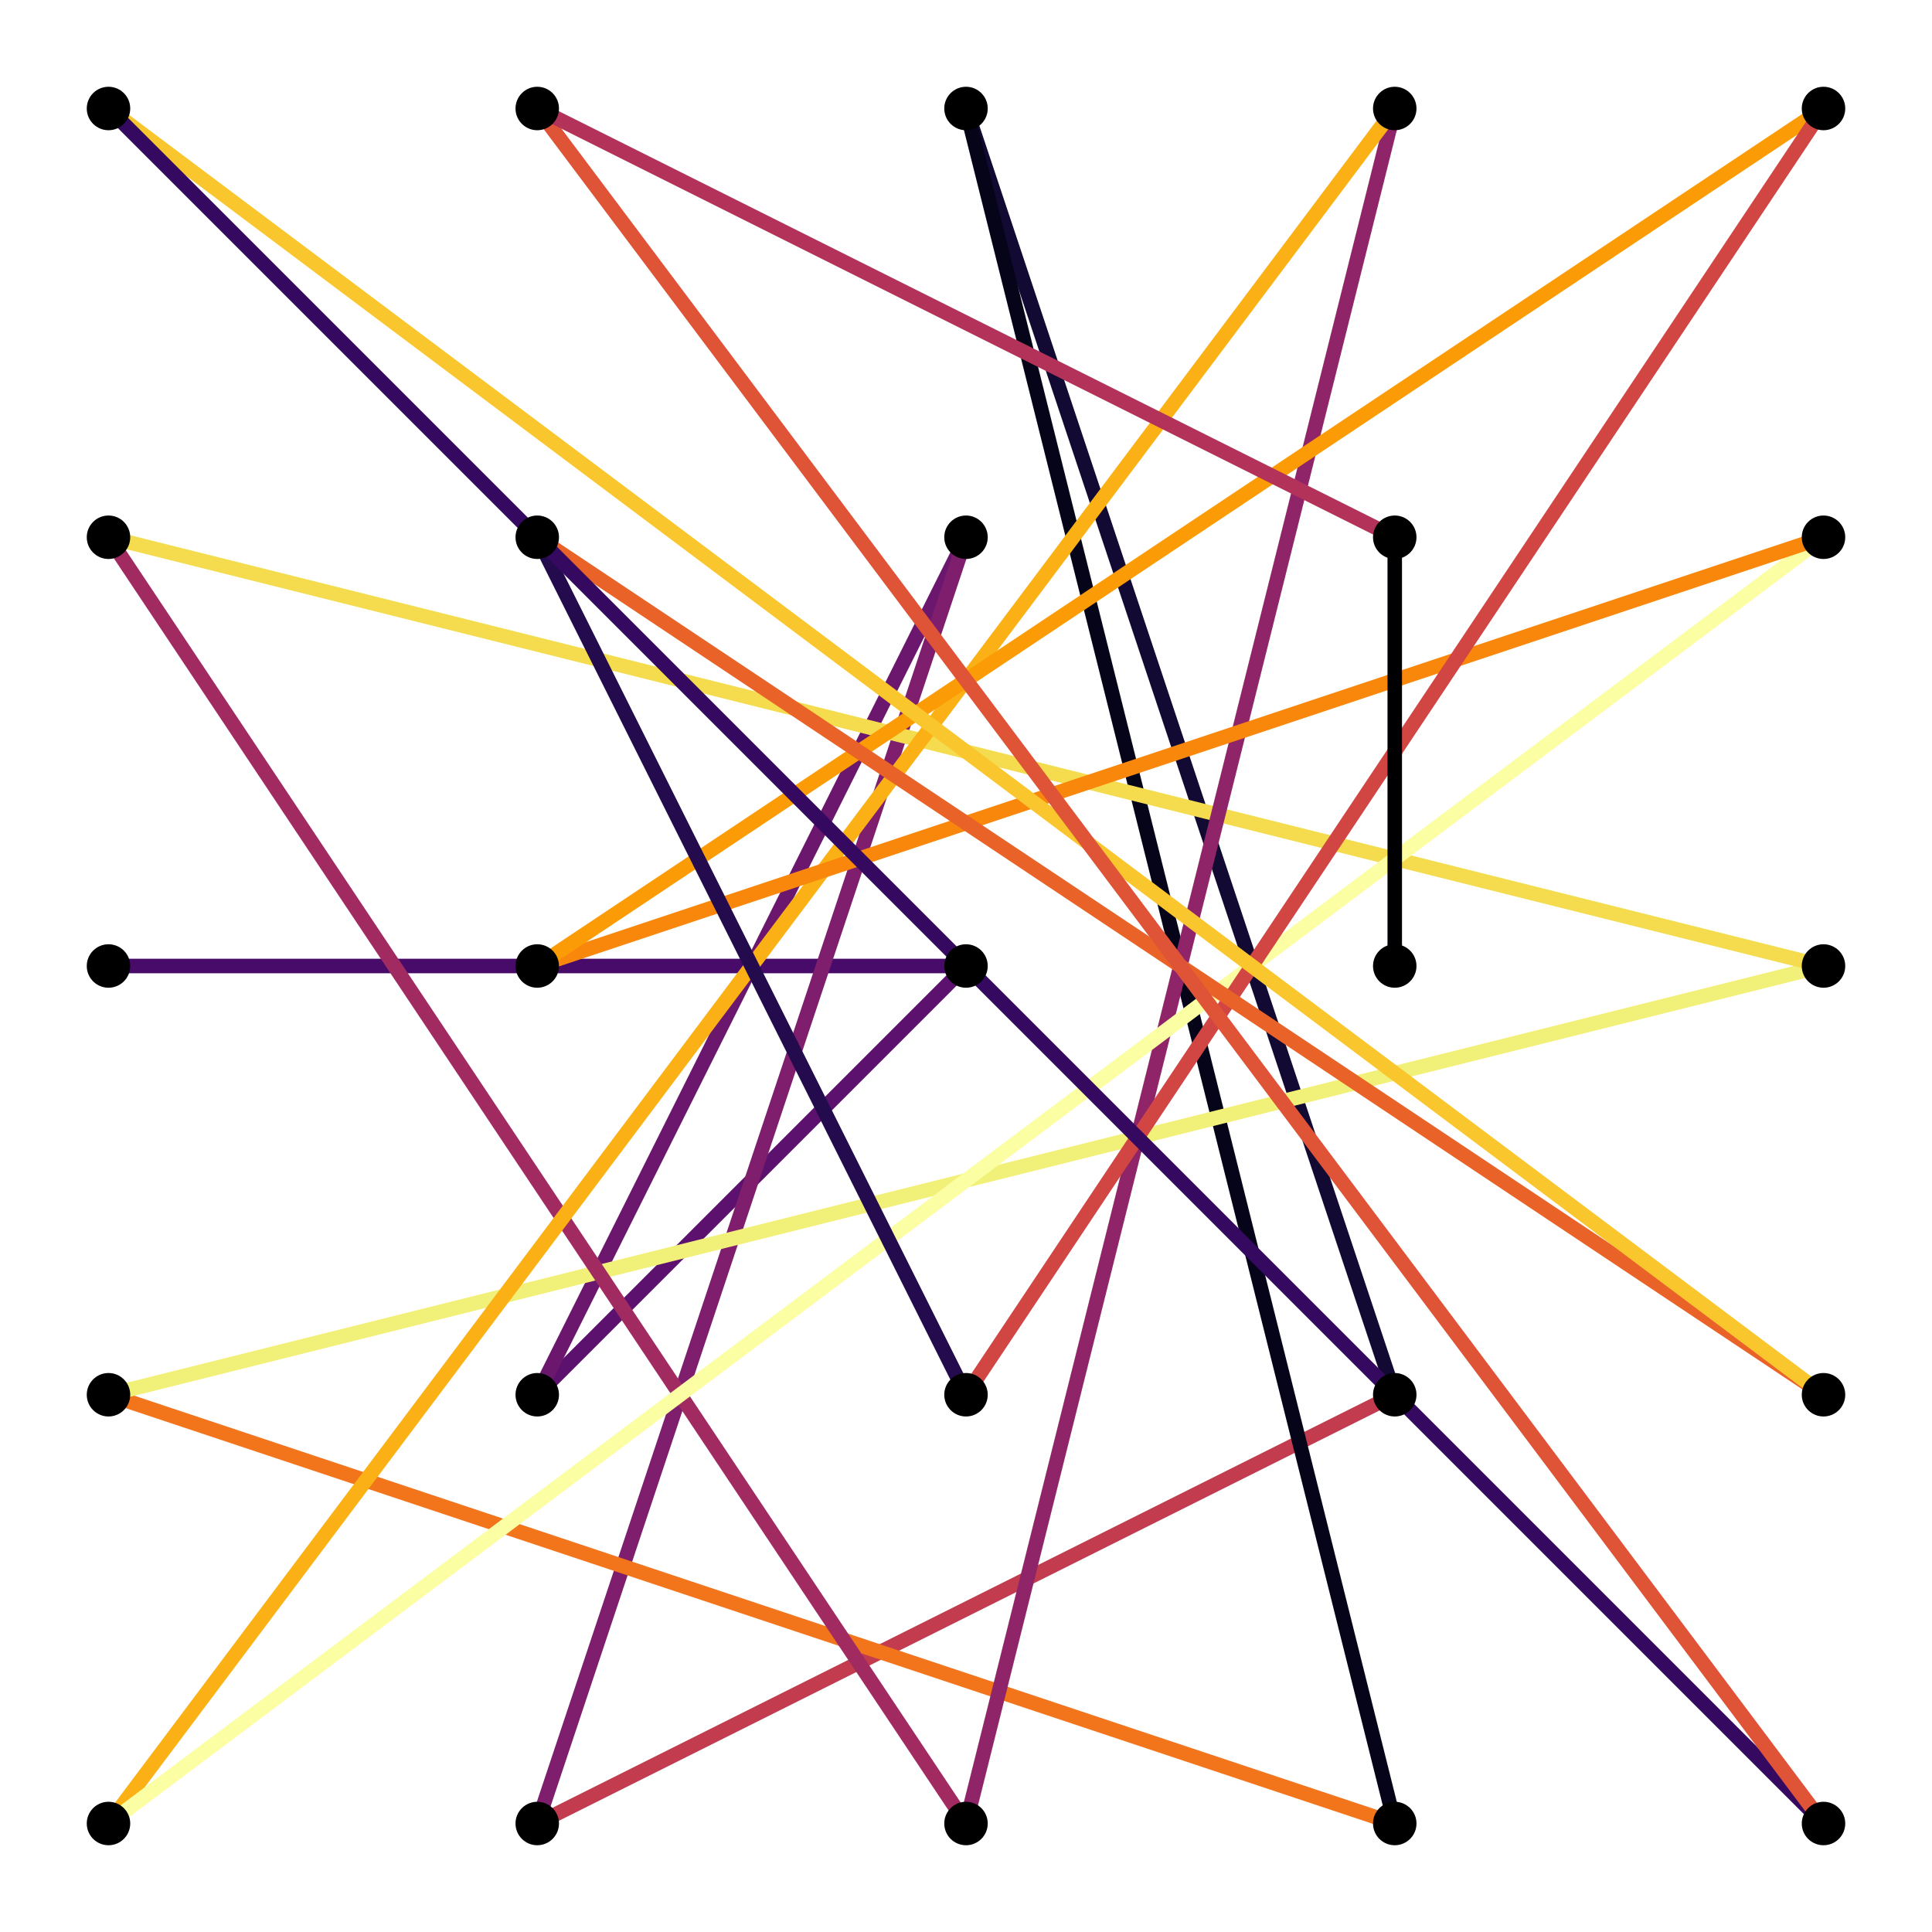<?xml version="1.0" encoding="utf-8"?>
<svg xmlns="http://www.w3.org/2000/svg" xmlns:xlink="http://www.w3.org/1999/xlink" width="400" height="400" viewBox="0 0 1600 1600">
<rect x="0" y="0" width="1600" height="1600" fill="#333333" stroke="none"/>
<defs>
  <clipPath id="clip070">
    <rect x="0" y="0" width="1600" height="1600"/>
  </clipPath>
</defs>
<path clip-path="url(#clip070)" d="
M0 1600 L1600 1600 L1600 0 L0 0  Z
  " fill="#ffffff" fill-rule="evenodd" fill-opacity="1"/>
<defs>
  <clipPath id="clip071">
    <rect x="320" y="160" width="1121" height="1121"/>
  </clipPath>
</defs>
<path clip-path="url(#clip070)" d="
M47.244 1552.76 L1552.76 1552.76 L1552.76 47.244 L47.244 47.244  Z
  " fill="#ffffff" fill-rule="evenodd" fill-opacity="1"/>
<defs>
  <clipPath id="clip072">
    <rect x="47" y="47" width="1507" height="1507"/>
  </clipPath>
</defs>
<polyline clip-path="url(#clip072)" style="stroke:#490b6a; stroke-linecap:butt; stroke-linejoin:round; stroke-width:12; stroke-opacity:1; fill:none" points="
  89.853,800 800,800 
  "/>
<polyline clip-path="url(#clip072)" style="stroke:#5b116d; stroke-linecap:butt; stroke-linejoin:round; stroke-width:12; stroke-opacity:1; fill:none" points="
  800,800 444.926,1155.07 
  "/>
<polyline clip-path="url(#clip072)" style="stroke:#6c176e; stroke-linecap:butt; stroke-linejoin:round; stroke-width:12; stroke-opacity:1; fill:none" points="
  444.926,1155.07 800,444.926 
  "/>
<polyline clip-path="url(#clip072)" style="stroke:#7e1e6c; stroke-linecap:butt; stroke-linejoin:round; stroke-width:12; stroke-opacity:1; fill:none" points="
  800,444.926 444.926,1510.15 
  "/>
<polyline clip-path="url(#clip072)" style="stroke:#c23b4f; stroke-linecap:butt; stroke-linejoin:round; stroke-width:12; stroke-opacity:1; fill:none" points="
  444.926,1510.15 1155.07,1155.07 
  "/>
<polyline clip-path="url(#clip072)" style="stroke:#120a32; stroke-linecap:butt; stroke-linejoin:round; stroke-width:12; stroke-opacity:1; fill:none" points="
  1155.07,1155.07 800,89.853 
  "/>
<polyline clip-path="url(#clip072)" style="stroke:#050419; stroke-linecap:butt; stroke-linejoin:round; stroke-width:12; stroke-opacity:1; fill:none" points="
  800,89.853 1155.07,1510.15 
  "/>
<polyline clip-path="url(#clip072)" style="stroke:#f2741b; stroke-linecap:butt; stroke-linejoin:round; stroke-width:12; stroke-opacity:1; fill:none" points="
  1155.07,1510.15 89.853,1155.07 
  "/>
<polyline clip-path="url(#clip072)" style="stroke:#f1f078; stroke-linecap:butt; stroke-linejoin:round; stroke-width:12; stroke-opacity:1; fill:none" points="
  89.853,1155.07 1510.15,800 
  "/>
<polyline clip-path="url(#clip072)" style="stroke:#f4dc4e; stroke-linecap:butt; stroke-linejoin:round; stroke-width:12; stroke-opacity:1; fill:none" points="
  1510.15,800 89.853,444.926 
  "/>
<polyline clip-path="url(#clip072)" style="stroke:#a12b61; stroke-linecap:butt; stroke-linejoin:round; stroke-width:12; stroke-opacity:1; fill:none" points="
  89.853,444.926 800,1510.15 
  "/>
<polyline clip-path="url(#clip072)" style="stroke:#8f2468; stroke-linecap:butt; stroke-linejoin:round; stroke-width:12; stroke-opacity:1; fill:none" points="
  800,1510.15 1155.07,89.853 
  "/>
<polyline clip-path="url(#clip072)" style="stroke:#fbb115; stroke-linecap:butt; stroke-linejoin:round; stroke-width:12; stroke-opacity:1; fill:none" points="
  1155.07,89.853 89.853,1510.15 
  "/>
<polyline clip-path="url(#clip072)" style="stroke:#fcfea4; stroke-linecap:butt; stroke-linejoin:round; stroke-width:12; stroke-opacity:1; fill:none" points="
  89.853,1510.15 1510.15,444.926 
  "/>
<polyline clip-path="url(#clip072)" style="stroke:#f8870c; stroke-linecap:butt; stroke-linejoin:round; stroke-width:12; stroke-opacity:1; fill:none" points="
  1510.15,444.926 444.926,800 
  "/>
<polyline clip-path="url(#clip072)" style="stroke:#fb9c06; stroke-linecap:butt; stroke-linejoin:round; stroke-width:12; stroke-opacity:1; fill:none" points="
  444.926,800 1510.15,89.853 
  "/>
<polyline clip-path="url(#clip072)" style="stroke:#d14643; stroke-linecap:butt; stroke-linejoin:round; stroke-width:12; stroke-opacity:1; fill:none" points="
  1510.15,89.853 800,1155.07 
  "/>
<polyline clip-path="url(#clip072)" style="stroke:#230b4d; stroke-linecap:butt; stroke-linejoin:round; stroke-width:12; stroke-opacity:1; fill:none" points="
  800,1155.07 444.926,444.926 
  "/>
<polyline clip-path="url(#clip072)" style="stroke:#e96329; stroke-linecap:butt; stroke-linejoin:round; stroke-width:12; stroke-opacity:1; fill:none" points="
  444.926,444.926 1510.15,1155.07 
  "/>
<polyline clip-path="url(#clip072)" style="stroke:#f9c62e; stroke-linecap:butt; stroke-linejoin:round; stroke-width:12; stroke-opacity:1; fill:none" points="
  1510.15,1155.07 89.853,89.853 
  "/>
<polyline clip-path="url(#clip072)" style="stroke:#360960; stroke-linecap:butt; stroke-linejoin:round; stroke-width:12; stroke-opacity:1; fill:none" points="
  89.853,89.853 1510.15,1510.15 
  "/>
<polyline clip-path="url(#clip072)" style="stroke:#df5337; stroke-linecap:butt; stroke-linejoin:round; stroke-width:12; stroke-opacity:1; fill:none" points="
  1510.15,1510.15 444.926,89.853 
  "/>
<polyline clip-path="url(#clip072)" style="stroke:#b23259; stroke-linecap:butt; stroke-linejoin:round; stroke-width:12; stroke-opacity:1; fill:none" points="
  444.926,89.853 1155.07,444.926 
  "/>
<polyline clip-path="url(#clip072)" style="stroke:#000003; stroke-linecap:butt; stroke-linejoin:round; stroke-width:12; stroke-opacity:1; fill:none" points="
  1155.07,444.926 1155.07,800 
  "/>
<circle clip-path="url(#clip072)" cx="89.853" cy="1510.15" r="18" fill="#000000" fill-rule="evenodd" fill-opacity="1" stroke="none"/>
<circle clip-path="url(#clip072)" cx="89.853" cy="1155.07" r="18" fill="#000000" fill-rule="evenodd" fill-opacity="1" stroke="none"/>
<circle clip-path="url(#clip072)" cx="89.853" cy="800" r="18" fill="#000000" fill-rule="evenodd" fill-opacity="1" stroke="none"/>
<circle clip-path="url(#clip072)" cx="89.853" cy="444.926" r="18" fill="#000000" fill-rule="evenodd" fill-opacity="1" stroke="none"/>
<circle clip-path="url(#clip072)" cx="89.853" cy="89.853" r="18" fill="#000000" fill-rule="evenodd" fill-opacity="1" stroke="none"/>
<circle clip-path="url(#clip072)" cx="444.926" cy="1510.15" r="18" fill="#000000" fill-rule="evenodd" fill-opacity="1" stroke="none"/>
<circle clip-path="url(#clip072)" cx="444.926" cy="1155.07" r="18" fill="#000000" fill-rule="evenodd" fill-opacity="1" stroke="none"/>
<circle clip-path="url(#clip072)" cx="444.926" cy="800" r="18" fill="#000000" fill-rule="evenodd" fill-opacity="1" stroke="none"/>
<circle clip-path="url(#clip072)" cx="444.926" cy="444.926" r="18" fill="#000000" fill-rule="evenodd" fill-opacity="1" stroke="none"/>
<circle clip-path="url(#clip072)" cx="444.926" cy="89.853" r="18" fill="#000000" fill-rule="evenodd" fill-opacity="1" stroke="none"/>
<circle clip-path="url(#clip072)" cx="800" cy="1510.15" r="18" fill="#000000" fill-rule="evenodd" fill-opacity="1" stroke="none"/>
<circle clip-path="url(#clip072)" cx="800" cy="1155.07" r="18" fill="#000000" fill-rule="evenodd" fill-opacity="1" stroke="none"/>
<circle clip-path="url(#clip072)" cx="800" cy="800" r="18" fill="#000000" fill-rule="evenodd" fill-opacity="1" stroke="none"/>
<circle clip-path="url(#clip072)" cx="800" cy="444.926" r="18" fill="#000000" fill-rule="evenodd" fill-opacity="1" stroke="none"/>
<circle clip-path="url(#clip072)" cx="800" cy="89.853" r="18" fill="#000000" fill-rule="evenodd" fill-opacity="1" stroke="none"/>
<circle clip-path="url(#clip072)" cx="1155.07" cy="1510.15" r="18" fill="#000000" fill-rule="evenodd" fill-opacity="1" stroke="none"/>
<circle clip-path="url(#clip072)" cx="1155.07" cy="1155.07" r="18" fill="#000000" fill-rule="evenodd" fill-opacity="1" stroke="none"/>
<circle clip-path="url(#clip072)" cx="1155.07" cy="800" r="18" fill="#000000" fill-rule="evenodd" fill-opacity="1" stroke="none"/>
<circle clip-path="url(#clip072)" cx="1155.07" cy="444.926" r="18" fill="#000000" fill-rule="evenodd" fill-opacity="1" stroke="none"/>
<circle clip-path="url(#clip072)" cx="1155.07" cy="89.853" r="18" fill="#000000" fill-rule="evenodd" fill-opacity="1" stroke="none"/>
<circle clip-path="url(#clip072)" cx="1510.15" cy="1510.15" r="18" fill="#000000" fill-rule="evenodd" fill-opacity="1" stroke="none"/>
<circle clip-path="url(#clip072)" cx="1510.15" cy="1155.07" r="18" fill="#000000" fill-rule="evenodd" fill-opacity="1" stroke="none"/>
<circle clip-path="url(#clip072)" cx="1510.15" cy="800" r="18" fill="#000000" fill-rule="evenodd" fill-opacity="1" stroke="none"/>
<circle clip-path="url(#clip072)" cx="1510.15" cy="444.926" r="18" fill="#000000" fill-rule="evenodd" fill-opacity="1" stroke="none"/>
<circle clip-path="url(#clip072)" cx="1510.15" cy="89.853" r="18" fill="#000000" fill-rule="evenodd" fill-opacity="1" stroke="none"/>
</svg>
